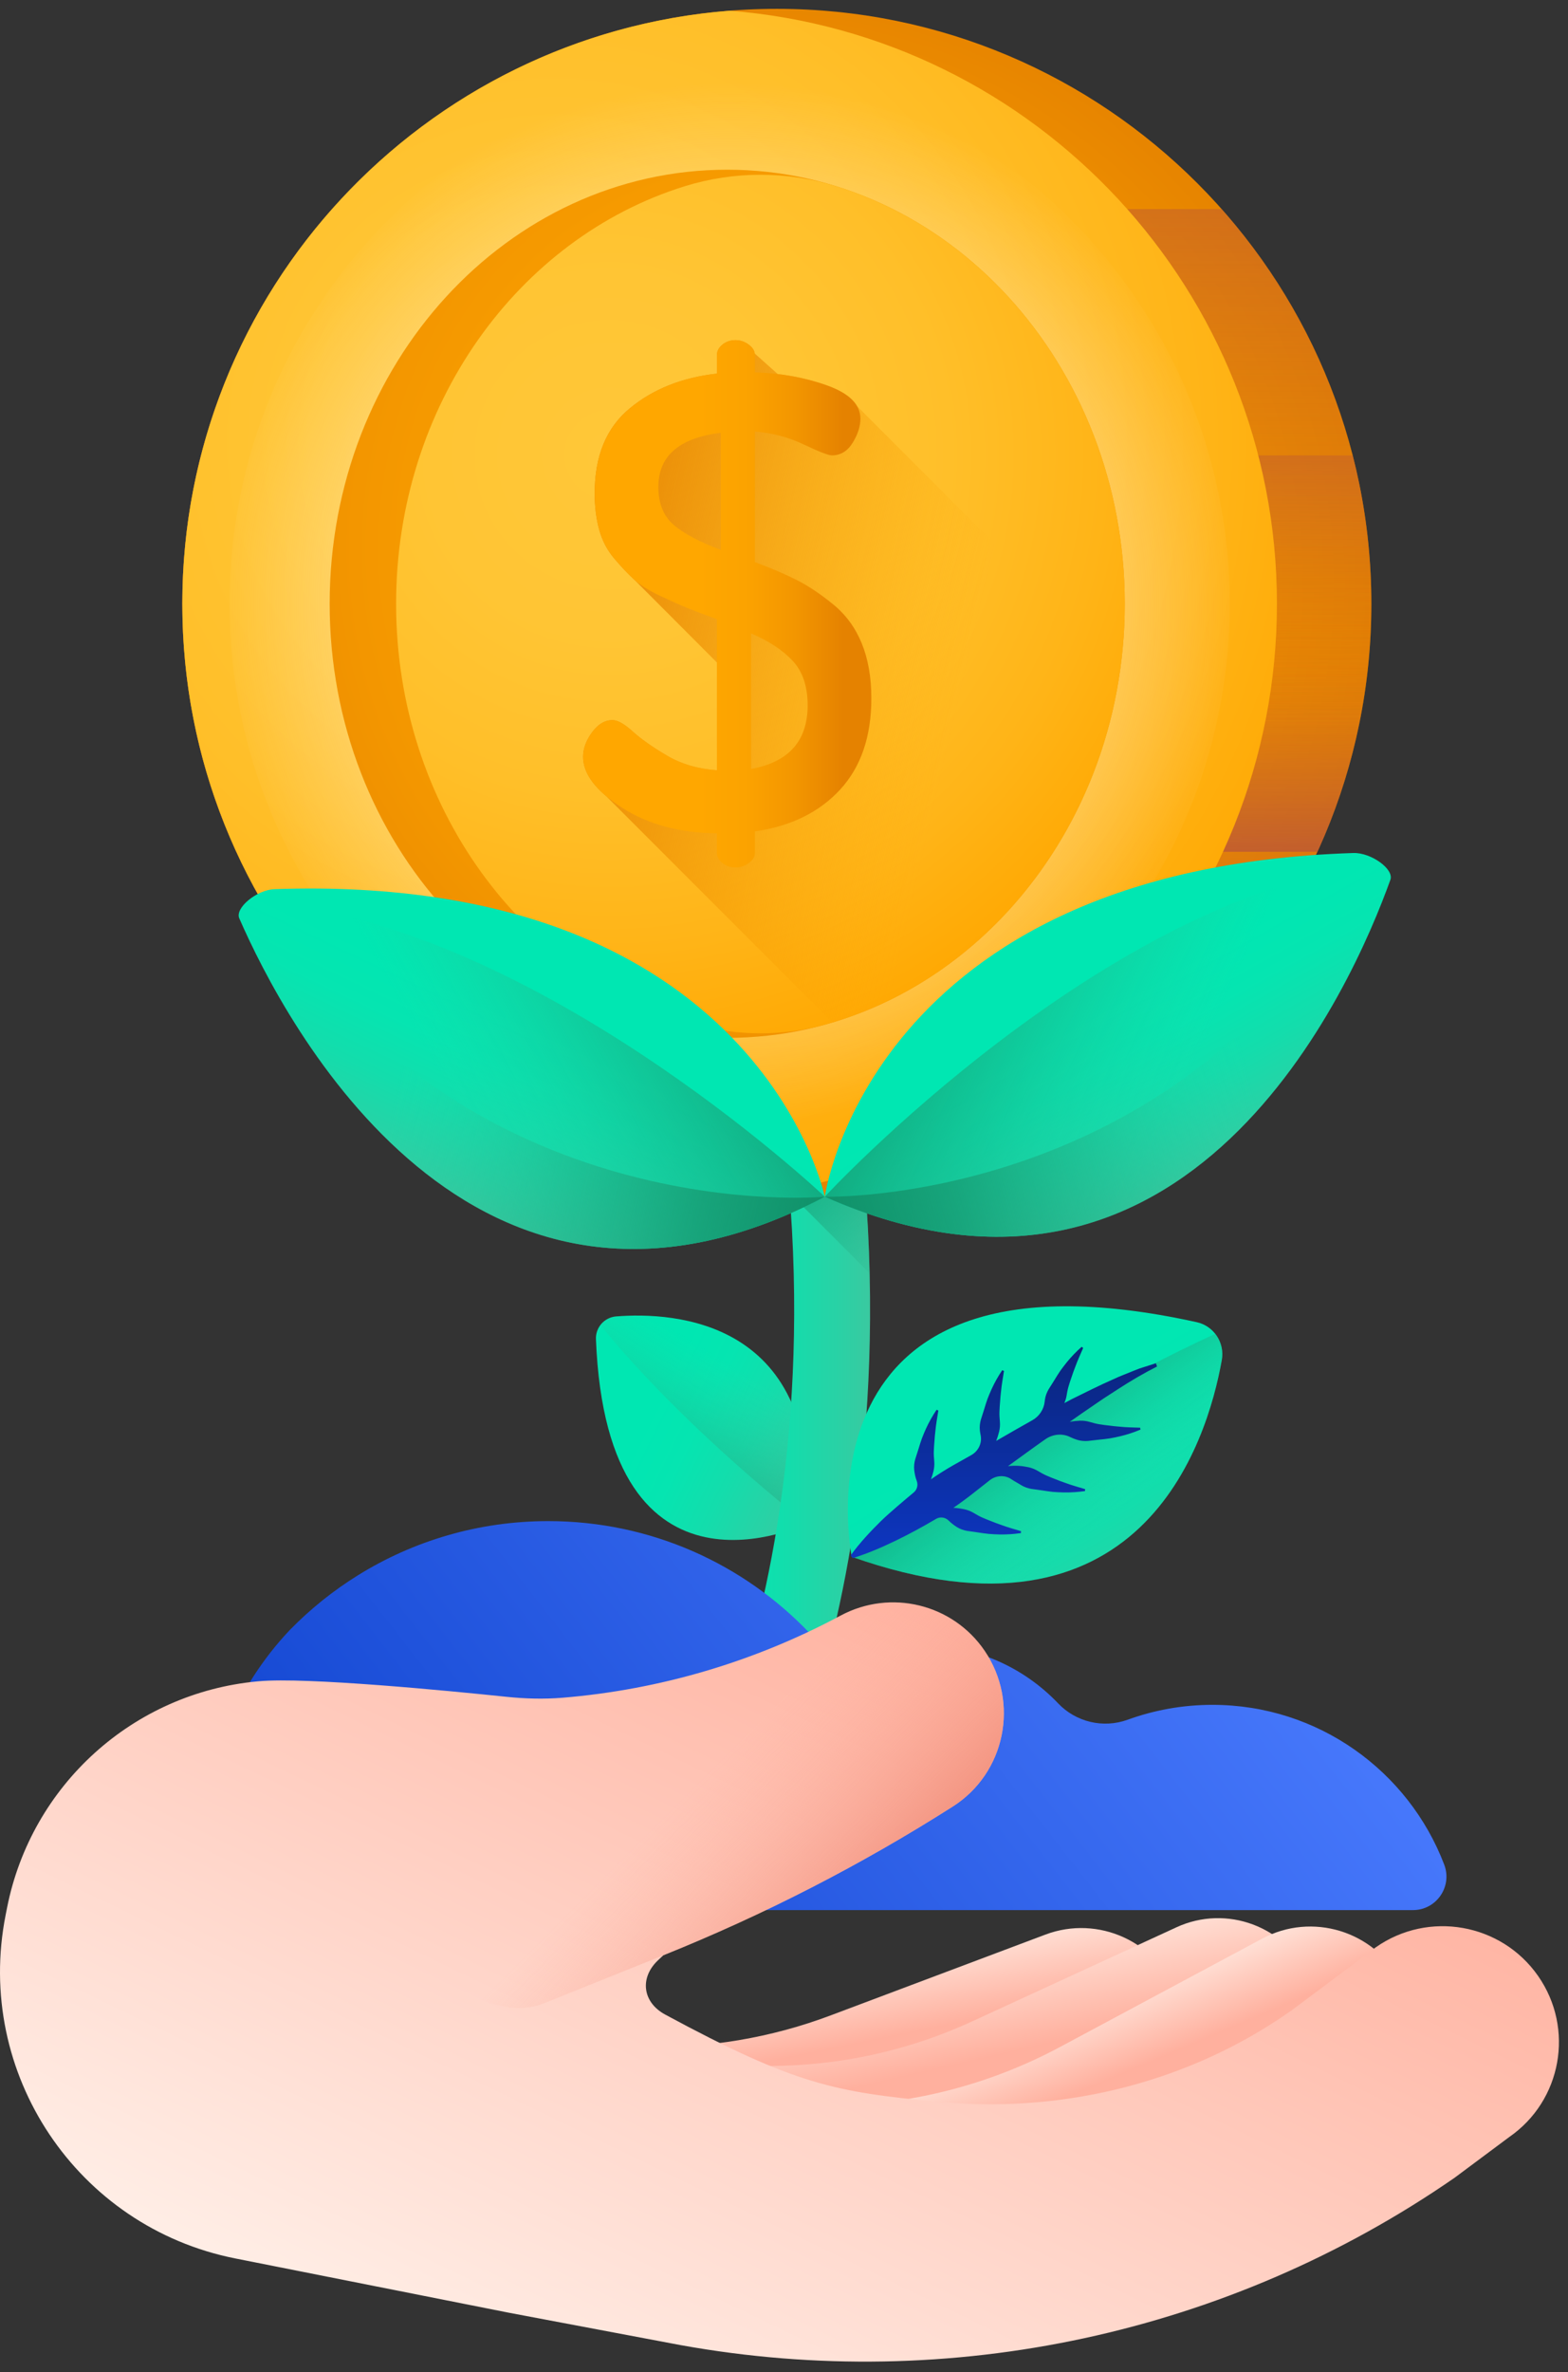 <svg width="129" height="195" viewBox="0 0 129 195" fill="none" xmlns="http://www.w3.org/2000/svg">
<rect x="0" y="0" width="129" height="195" fill="#333333" stroke="none"/>
<path d="M66.373 125.246C66.373 125.246 49.941 133.297 49.028 110.088C48.99 109.12 49.729 108.297 50.695 108.22C55.34 107.846 67.782 108.394 66.373 125.246Z" fill="url(#paint0_linear_834_13609)"/>
<path d="M50.695 108.22C50.16 108.263 49.694 108.536 49.392 108.934C56.461 117.613 66.375 125.247 66.375 125.247C67.782 108.394 55.34 107.846 50.695 108.22Z" fill="url(#paint1_linear_834_13609)"/>
<path d="M63.656 148.887L58.065 146.104L60.861 147.496L58.062 146.109C58.105 146.022 62.342 137.319 64.327 122.801C66.158 109.429 66.397 88.225 57.152 63.159L63.012 60.998C72.754 87.411 72.447 109.811 70.475 123.952C68.32 139.388 63.846 148.506 63.656 148.887Z" fill="url(#paint2_linear_834_13609)"/>
<path d="M63.012 60.998L57.152 63.159C61.884 75.989 64.127 87.8 64.949 98.073L71.545 104.671C71.251 92.356 69.083 77.456 63.012 60.998Z" fill="url(#paint3_linear_834_13609)"/>
<path d="M116.243 157.025H21.815C19.021 157.025 16.717 154.779 16.711 151.985C16.711 151.967 16.711 151.95 16.711 151.932C16.711 144.984 19.424 138.668 23.85 133.99C25.527 132.277 27.409 130.764 29.456 129.495C34 126.676 39.361 125.047 45.102 125.047C53.574 125.047 61.212 128.588 66.626 134.273C67.981 135.693 69.997 136.289 71.896 135.78C73.173 135.436 74.517 135.253 75.905 135.253C80.289 135.253 84.246 137.086 87.049 140.025C88.522 141.572 90.768 142.103 92.775 141.374C94.95 140.585 97.296 140.151 99.744 140.151C108.454 140.151 115.889 145.61 118.817 153.288C119.504 155.093 118.173 157.025 116.243 157.025Z" fill="url(#paint4_linear_834_13609)"/>
<path d="M70.071 127.977C70.071 127.977 64.663 101.258 98.455 108.693C99.865 109.003 100.771 110.378 100.519 111.8C99.305 118.635 93.827 136.359 70.071 127.977Z" fill="url(#paint5_linear_834_13609)"/>
<path d="M100.519 111.799C100.658 111.011 100.441 110.238 99.98 109.652C84.809 116.566 70.07 127.976 70.07 127.976C93.826 136.358 99.305 118.634 100.519 111.799Z" fill="url(#paint6_linear_834_13609)"/>
<path d="M92.096 117.282C91.817 117.265 91.539 117.228 91.265 117.195C90.989 117.163 90.715 117.132 90.444 117.085C90.172 117.045 89.905 116.965 89.641 116.891C89.376 116.815 89.11 116.784 88.837 116.793C88.565 116.806 88.293 116.833 88.009 116.886C88.318 116.669 88.627 116.453 88.937 116.235L90.46 115.192C90.968 114.841 91.49 114.525 92.003 114.182C93.038 113.514 94.091 112.891 95.19 112.338L95.094 112.07L94.199 112.356L93.749 112.5C93.601 112.553 93.458 112.614 93.312 112.67C92.736 112.908 92.141 113.125 91.579 113.391C90.435 113.895 89.321 114.455 88.201 115.008C87.989 115.12 87.775 115.232 87.563 115.344C87.642 115.161 87.706 114.972 87.741 114.771C87.789 114.5 87.833 114.223 87.914 113.961C87.99 113.698 88.08 113.436 88.17 113.175C88.26 112.913 88.348 112.647 88.454 112.388C88.644 111.858 88.882 111.347 89.112 110.814L88.986 110.719C88.549 111.106 88.139 111.53 87.767 111.988C87.579 112.214 87.406 112.454 87.229 112.693C87.067 112.939 86.903 113.187 86.752 113.444C86.6 113.699 86.43 113.949 86.272 114.208C86.119 114.469 86.013 114.75 85.968 115.05C85.959 115.108 85.951 115.168 85.945 115.227C85.878 115.875 85.487 116.446 84.917 116.762L84.906 116.768C83.914 117.318 82.938 117.889 81.955 118.455C82.06 118.194 82.136 117.938 82.201 117.682C82.263 117.416 82.284 117.149 82.261 116.874C82.24 116.601 82.213 116.322 82.226 116.048C82.233 115.772 82.256 115.498 82.278 115.223C82.3 114.946 82.316 114.666 82.355 114.389C82.406 113.829 82.51 113.274 82.599 112.702L82.452 112.641C82.128 113.124 81.836 113.638 81.59 114.173C81.464 114.44 81.356 114.716 81.246 114.991C81.15 115.27 81.054 115.552 80.972 115.838C80.888 116.123 80.787 116.408 80.698 116.698C80.616 116.989 80.582 117.288 80.614 117.589C80.629 117.722 80.649 117.856 80.677 117.988C80.811 118.638 80.486 119.297 79.908 119.62C79.41 119.9 78.913 120.176 78.418 120.459C77.79 120.814 77.184 121.202 76.593 121.611C76.677 121.384 76.744 121.16 76.8 120.936C76.862 120.67 76.883 120.404 76.861 120.13C76.839 119.855 76.812 119.578 76.825 119.303C76.832 119.028 76.855 118.754 76.878 118.477C76.898 118.2 76.916 117.921 76.954 117.645C77.005 117.083 77.109 116.53 77.198 115.956L77.052 115.895C76.727 116.379 76.436 116.892 76.189 117.428C76.063 117.695 75.957 117.97 75.846 118.246C75.749 118.525 75.653 118.806 75.572 119.092C75.487 119.377 75.386 119.662 75.298 119.952C75.215 120.243 75.182 120.541 75.213 120.843C75.248 121.142 75.307 121.444 75.419 121.738C75.547 122.077 75.455 122.456 75.177 122.687C74.457 123.286 73.163 124.377 72.516 125.004C71.62 125.886 70.753 126.805 69.986 127.86L70.153 128.092C71.396 127.705 72.55 127.202 73.676 126.661C74.8 126.116 75.891 125.527 76.953 124.897C76.972 124.885 76.991 124.874 77.01 124.864C77.352 124.661 77.778 124.731 78.058 125.014C78.266 125.221 78.496 125.393 78.733 125.543C78.991 125.701 79.274 125.802 79.573 125.853C79.872 125.899 80.172 125.931 80.467 125.98C80.759 126.03 81.055 126.065 81.348 126.099C81.645 126.119 81.938 126.142 82.234 126.144C82.824 126.155 83.412 126.116 83.989 126.032L83.998 125.874C83.442 125.707 82.898 125.559 82.371 125.361C82.105 125.275 81.845 125.17 81.587 125.07C81.329 124.97 81.072 124.871 80.821 124.758C80.567 124.651 80.329 124.506 80.091 124.368C79.854 124.228 79.605 124.133 79.338 124.073C79.048 124.014 78.752 123.969 78.434 123.954C78.968 123.589 79.489 123.206 79.999 122.807C80.404 122.484 80.955 122.054 81.44 121.677C81.955 121.278 82.675 121.237 83.212 121.608C83.474 121.79 83.762 121.931 84.008 122.088C84.266 122.246 84.55 122.346 84.848 122.399C85.147 122.444 85.448 122.476 85.741 122.524C86.034 122.574 86.329 122.61 86.622 122.645C86.919 122.664 87.214 122.686 87.51 122.689C88.099 122.699 88.688 122.66 89.264 122.577L89.273 122.418C88.718 122.251 88.174 122.103 87.647 121.906C87.381 121.821 87.121 121.716 86.863 121.614C86.605 121.514 86.347 121.415 86.097 121.303C85.844 121.196 85.604 121.05 85.367 120.913C85.129 120.774 84.88 120.677 84.613 120.617C84.103 120.512 83.576 120.453 82.928 120.53C83.924 119.81 84.916 119.079 85.922 118.373L85.962 118.346C86.564 117.903 87.369 117.802 88.039 118.135C88.229 118.229 88.423 118.303 88.618 118.365C88.908 118.454 89.208 118.48 89.509 118.457C89.811 118.426 90.11 118.382 90.406 118.354C90.702 118.33 90.998 118.29 91.29 118.25C91.582 118.195 91.873 118.143 92.159 118.071C92.733 117.934 93.293 117.75 93.83 117.524L93.799 117.368C93.22 117.348 92.656 117.342 92.096 117.282Z" fill="url(#paint7_linear_834_13609)"/>
<path d="M112.822 49.638C112.822 76.651 90.924 98.549 63.911 98.549C36.898 98.549 15 76.651 15 49.638C15 22.625 36.898 0.727 63.911 0.727C90.924 0.727 112.822 22.625 112.822 49.638Z" fill="url(#paint8_radial_834_13609)"/>
<path d="M15 49.638C15 67.094 24.147 82.413 37.91 91.068H89.913C103.675 82.413 112.822 67.094 112.822 49.638C112.822 32.18 103.675 16.862 89.913 8.207H37.91C24.147 16.862 15 32.18 15 49.638Z" fill="url(#paint9_linear_834_13609)"/>
<path d="M15 49.638C15 62.091 19.658 73.455 27.322 82.09H100.501C108.165 73.455 112.821 62.091 112.821 49.638C112.821 37.184 108.165 25.82 100.501 17.186H27.322C19.657 25.82 15 37.184 15 49.638Z" fill="url(#paint10_linear_834_13609)"/>
<path d="M15 49.638C15 56.917 16.592 63.823 19.444 70.029H108.378C111.229 63.823 112.822 56.916 112.822 49.638C112.822 42.36 111.229 35.454 108.378 29.246H19.444C16.592 35.454 15 42.36 15 49.638Z" fill="url(#paint11_linear_834_13609)"/>
<path d="M15 49.639C15 53.852 15.534 57.94 16.536 61.84H111.285C112.288 57.94 112.822 53.852 112.822 49.639C112.822 45.426 112.288 41.338 111.285 37.438H16.536C15.534 41.338 15 45.426 15 49.639Z" fill="url(#paint12_linear_834_13609)"/>
<path d="M60.027 0.881C34.831 2.86 15 23.932 15 49.638C15 75.344 34.831 96.416 60.027 98.396C85.224 96.416 105.054 75.343 105.054 49.638C105.054 23.932 85.224 2.86 60.027 0.881Z" fill="url(#paint13_radial_834_13609)"/>
<path d="M62.559 5.356C60.879 5.129 59.175 5.129 57.495 5.356C35.689 8.323 18.883 27.017 18.883 49.638C18.883 72.258 35.689 90.953 57.496 93.919C59.175 94.148 60.88 94.148 62.559 93.919C84.366 90.953 101.171 72.258 101.171 49.638C101.171 27.017 84.366 8.323 62.559 5.356Z" fill="url(#paint14_radial_834_13609)"/>
<path d="M92.535 49.637C92.535 29.928 77.891 13.951 59.828 13.951C41.764 13.951 27.121 29.928 27.121 49.637C27.121 69.345 41.764 85.322 59.828 85.322C77.891 85.322 92.535 69.345 92.535 49.637Z" fill="url(#paint15_radial_834_13609)"/>
<path d="M68.809 15.316C64.737 14.051 60.387 14.051 56.316 15.316C42.618 19.574 32.588 33.328 32.588 49.639C32.588 66.269 43.015 80.24 57.124 84.199C60.676 85.197 64.447 85.197 68 84.199C82.11 80.24 92.535 66.269 92.535 49.639C92.535 33.328 82.505 19.574 68.809 15.316Z" fill="url(#paint16_radial_834_13609)"/>
<path d="M92.162 55.041L70.512 33.39C70.118 32.705 69.301 32.139 68.06 31.692C66.785 31.235 65.427 30.924 63.988 30.753L62.088 29.057C62.05 28.79 61.892 28.546 61.602 28.332C61.266 28.085 60.904 27.961 60.516 27.961C60.093 27.961 59.73 28.085 59.431 28.332C59.131 28.579 58.982 28.86 58.982 29.178V30.713C56.123 31.03 53.733 31.983 51.809 33.572C49.886 35.16 48.925 37.487 48.925 40.552C48.925 41.643 49.047 42.639 49.295 43.537C49.541 44.435 49.948 45.218 50.513 45.887C51.076 46.557 51.615 47.129 52.126 47.604C52.154 47.629 52.185 47.654 52.212 47.681L58.982 54.465V63.32C57.417 63.214 56.041 62.809 54.85 62.105C53.658 61.401 52.724 60.74 52.042 60.124C51.361 59.508 50.81 59.2 50.392 59.2C49.76 59.2 49.199 59.534 48.707 60.204C48.216 60.873 47.972 61.542 47.972 62.211C47.972 63.307 48.608 64.388 49.875 65.452L68.48 84.057C80.795 80.382 90.212 69.05 92.162 55.041Z" fill="url(#paint17_linear_834_13609)"/>
<path d="M47.972 62.211C47.972 61.542 48.217 60.873 48.707 60.204C49.199 59.535 49.76 59.2 50.392 59.2C50.81 59.2 51.361 59.508 52.042 60.124C52.724 60.742 53.658 61.401 54.85 62.105C56.041 62.809 57.418 63.214 58.982 63.32V50.906C57.923 50.519 57.111 50.211 56.548 49.982C55.983 49.753 55.233 49.418 54.298 48.978C53.362 48.538 52.639 48.08 52.127 47.604C51.616 47.129 51.077 46.556 50.513 45.887C49.948 45.218 49.542 44.435 49.295 43.537C49.048 42.639 48.926 41.643 48.926 40.552C48.926 37.486 49.887 35.16 51.81 33.572C53.733 31.983 56.123 31.032 58.982 30.713V29.178C58.982 28.861 59.132 28.579 59.432 28.332C59.732 28.086 60.094 27.961 60.518 27.961C60.905 27.961 61.266 28.086 61.603 28.332C61.937 28.58 62.105 28.861 62.105 29.178V30.608C64.257 30.68 66.243 31.041 68.06 31.693C69.877 32.347 70.786 33.254 70.786 34.419C70.786 35.055 70.572 35.717 70.145 36.405C69.719 37.093 69.149 37.436 68.437 37.436C68.156 37.436 67.383 37.137 66.12 36.537C64.855 35.937 63.517 35.584 62.105 35.478V46.206C63.508 46.734 64.676 47.236 65.606 47.712C66.535 48.186 67.519 48.847 68.554 49.692C69.59 50.538 70.37 51.603 70.896 52.888C71.421 54.174 71.686 55.68 71.686 57.404C71.686 60.557 70.826 63.063 69.107 64.922C67.386 66.781 65.052 67.924 62.105 68.348V70.117C62.105 70.429 61.937 70.706 61.603 70.949C61.266 71.191 60.905 71.313 60.518 71.313C60.094 71.313 59.732 71.191 59.432 70.95C59.132 70.707 58.982 70.429 58.982 70.118V68.507C55.912 68.471 53.309 67.77 51.175 66.4C49.039 65.031 47.972 63.635 47.972 62.211ZM54.165 40.025C54.165 41.399 54.592 42.447 55.448 43.167C56.303 43.89 57.588 44.568 59.299 45.202V35.578C55.875 36.002 54.165 37.484 54.165 40.025ZM61.788 63.215C64.891 62.651 66.445 60.907 66.445 57.985C66.445 56.436 66.039 55.221 65.228 54.341C64.416 53.461 63.27 52.703 61.788 52.069V63.215Z" fill="url(#paint18_linear_834_13609)"/>
<path d="M67.855 98.378C67.855 98.378 62.367 71.72 22.582 73.096C21.123 73.147 19.315 74.643 19.684 75.491C23.393 83.992 38.796 113.644 67.855 98.378Z" fill="url(#paint19_linear_834_13609)"/>
<path d="M19.686 75.492C19.519 75.108 19.8 74.59 20.293 74.135C43.169 75.028 67.857 98.379 67.857 98.379C38.798 113.645 23.395 83.993 19.686 75.492Z" fill="url(#paint20_linear_834_13609)"/>
<path d="M19.686 75.491C19.444 74.934 20.139 74.102 21.058 73.578C21.207 73.811 21.357 74.047 21.508 74.29C38.212 101.175 67.858 98.378 67.858 98.378C38.798 113.644 23.395 83.992 19.686 75.491Z" fill="url(#paint21_linear_834_13609)"/>
<path d="M67.856 98.378C67.856 98.378 71.549 71.413 111.337 70.124C112.797 70.077 114.701 71.449 114.389 72.32C111.258 81.05 97.872 111.665 67.856 98.378Z" fill="url(#paint22_linear_834_13609)"/>
<path d="M114.389 72.32C114.531 71.925 114.215 71.428 113.692 71.006C90.927 73.428 67.856 98.379 67.856 98.379C97.872 111.665 111.258 81.05 114.389 72.32Z" fill="url(#paint23_linear_834_13609)"/>
<path d="M114.389 72.32C114.594 71.749 113.844 70.964 112.893 70.504C112.76 70.745 112.625 70.99 112.49 71.244C97.624 99.186 67.856 98.379 67.856 98.379C97.872 111.665 111.258 81.05 114.389 72.32Z" fill="url(#paint24_linear_834_13609)"/>
<path d="M96.819 163.954C95.198 159.612 90.343 157.405 86.006 159.038L68.343 165.679C63.409 167.536 58.214 168.392 53.039 168.274L57.353 184.596C63.913 184.027 70.421 182.596 76.699 180.281L91.906 174.669C96.236 173.073 98.435 168.277 96.819 163.954Z" fill="url(#paint25_linear_834_13609)"/>
<path d="M107.674 162.501C105.8 158.362 100.91 156.539 96.783 158.44L79.975 166.176C73.433 169.189 66.264 170.345 59.222 169.635L52.69 186.113C65.056 187.187 77.608 185.102 89.114 179.895L103.592 173.338C107.715 171.473 109.541 166.622 107.674 162.501Z" fill="url(#paint26_linear_834_13609)"/>
<path d="M115.208 162.819C113.03 158.728 107.926 157.18 103.842 159.37L87.207 168.279C80.733 171.749 73.5 173.371 66.274 173.087L60.683 190.242C73.36 190.563 86.021 187.663 97.413 181.654L111.749 174.088C115.832 171.935 117.38 166.891 115.208 162.819Z" fill="url(#paint27_linear_834_13609)"/>
<path d="M113.191 160.08L106.27 165.263C105.966 165.476 105.66 165.686 105.351 165.891C97.042 171.428 87.005 173.735 77.067 172.778C68.755 171.977 65.428 171.391 54.724 165.612C52.857 164.604 52.599 162.588 54.148 161.137L54.572 160.74C62.874 157.402 70.844 153.308 78.383 148.512C82.711 145.758 83.893 139.96 81.012 135.716C78.389 131.852 73.275 130.607 69.159 132.812C62.092 136.597 54.307 138.905 46.286 139.567C44.753 139.693 43.212 139.651 41.682 139.492C36.864 138.99 25.198 137.857 21.292 138.213C21.256 138.216 21.219 138.219 21.183 138.222C10.957 139.169 2.58 146.747 0.583 156.822L0.464 157.422C-2.119 170.436 6.343 183.081 19.36 185.662L41.837 190.118L55.995 192.787C78.217 196.794 101.124 191.847 119.657 179.038L124.155 175.688C128.488 172.695 129.556 166.766 126.542 162.442C123.517 158.103 117.522 157.044 113.191 160.08Z" fill="url(#paint28_linear_834_13609)"/>
<path d="M81.011 135.716C78.388 131.853 73.275 130.608 69.158 132.813C61.363 136.988 52.695 139.365 43.799 139.719C43.665 139.725 43.532 139.731 43.398 139.737C28.362 140.49 26.843 162.122 41.625 164.976C42.688 165.181 43.786 165.076 44.79 164.672L54.571 160.74C62.873 157.403 70.844 153.308 78.382 148.512C82.711 145.758 83.892 139.96 81.011 135.716Z" fill="url(#paint29_linear_834_13609)"/>
<defs>
<linearGradient id="paint0_linear_834_13609" x1="53.823" y1="115.654" x2="67.432" y2="122.326" gradientUnits="userSpaceOnUse">
<stop stop-color="#00E7B2"/>
<stop offset="0.246" stop-color="#05E5B1"/>
<stop offset="0.53" stop-color="#13DDAC"/>
<stop offset="0.832" stop-color="#2AD1A5"/>
<stop offset="1" stop-color="#3AC9A0"/>
</linearGradient>
<linearGradient id="paint1_linear_834_13609" x1="60.692" y1="112.513" x2="51.413" y2="127.641" gradientUnits="userSpaceOnUse">
<stop stop-color="#3AC9A0" stop-opacity="0"/>
<stop offset="0.035" stop-color="#38C69D" stop-opacity="0.035"/>
<stop offset="0.417" stop-color="#23AA82" stop-opacity="0.416"/>
<stop offset="0.751" stop-color="#169971" stop-opacity="0.753"/>
<stop offset="1" stop-color="#11936B"/>
</linearGradient>
<linearGradient id="paint2_linear_834_13609" x1="57.152" y1="104.942" x2="71.582" y2="104.942" gradientUnits="userSpaceOnUse">
<stop stop-color="#00E7B2"/>
<stop offset="0.246" stop-color="#05E5B1"/>
<stop offset="0.53" stop-color="#13DDAC"/>
<stop offset="0.832" stop-color="#2AD1A5"/>
<stop offset="1" stop-color="#3AC9A0"/>
</linearGradient>
<linearGradient id="paint3_linear_834_13609" x1="83.81" y1="99.366" x2="69.038" y2="84.593" gradientUnits="userSpaceOnUse">
<stop stop-color="#3AC9A0" stop-opacity="0"/>
<stop offset="0.035" stop-color="#38C69D" stop-opacity="0.035"/>
<stop offset="0.417" stop-color="#23AA82" stop-opacity="0.416"/>
<stop offset="0.751" stop-color="#169971" stop-opacity="0.753"/>
<stop offset="1" stop-color="#11936B"/>
</linearGradient>
<linearGradient id="paint4_linear_834_13609" x1="16.711" y1="165.02" x2="94.824" y2="104.224" gradientUnits="userSpaceOnUse">
<stop stop-color="#0A3ECA"/>
<stop offset="0.962" stop-color="#4B7CFF"/>
</linearGradient>
<linearGradient id="paint5_linear_834_13609" x1="83.511" y1="116.071" x2="94.127" y2="134.599" gradientUnits="userSpaceOnUse">
<stop stop-color="#00E7B2"/>
<stop offset="0.246" stop-color="#05E5B1"/>
<stop offset="0.53" stop-color="#13DDAC"/>
<stop offset="0.832" stop-color="#2AD1A5"/>
<stop offset="1" stop-color="#3AC9A0"/>
</linearGradient>
<linearGradient id="paint6_linear_834_13609" x1="90.326" y1="125.549" x2="79.942" y2="112.233" gradientUnits="userSpaceOnUse">
<stop stop-color="#3AC9A0" stop-opacity="0"/>
<stop offset="0.035" stop-color="#38C69D" stop-opacity="0.035"/>
<stop offset="0.417" stop-color="#23AA82" stop-opacity="0.416"/>
<stop offset="0.751" stop-color="#169971" stop-opacity="0.753"/>
<stop offset="1" stop-color="#11936B"/>
</linearGradient>
<linearGradient id="paint7_linear_834_13609" x1="82.588" y1="110.719" x2="82.588" y2="128.092" gradientUnits="userSpaceOnUse">
<stop stop-color="#0A257C"/>
<stop offset="1" stop-color="#0D36C1"/>
</linearGradient>
<radialGradient id="paint8_radial_834_13609" cx="0" cy="0" r="1" gradientUnits="userSpaceOnUse" gradientTransform="translate(61.536 47.952) scale(50.943)">
<stop stop-color="#FFA700"/>
<stop offset="0.323" stop-color="#FCA300"/>
<stop offset="0.665" stop-color="#F39600"/>
<stop offset="1" stop-color="#E58200"/>
</radialGradient>
<linearGradient id="paint9_linear_834_13609" x1="63.911" y1="41.91" x2="63.911" y2="129.312" gradientUnits="userSpaceOnUse">
<stop stop-color="#E58200" stop-opacity="0"/>
<stop offset="0.04" stop-color="#E27F04" stop-opacity="0.039"/>
<stop offset="0.467" stop-color="#C15D2F" stop-opacity="0.467"/>
<stop offset="0.802" stop-color="#AD4949" stop-opacity="0.8"/>
<stop offset="1" stop-color="#A64153"/>
</linearGradient>
<linearGradient id="paint10_linear_834_13609" x1="63.911" y1="61.474" x2="63.911" y2="-26.849" gradientUnits="userSpaceOnUse">
<stop stop-color="#E58200" stop-opacity="0"/>
<stop offset="0.04" stop-color="#E27F04" stop-opacity="0.039"/>
<stop offset="0.467" stop-color="#C15D2F" stop-opacity="0.467"/>
<stop offset="0.802" stop-color="#AD4949" stop-opacity="0.8"/>
<stop offset="1" stop-color="#A64153"/>
</linearGradient>
<linearGradient id="paint11_linear_834_13609" x1="63.911" y1="51.117" x2="63.911" y2="79.364" gradientUnits="userSpaceOnUse">
<stop stop-color="#E58200" stop-opacity="0"/>
<stop offset="0.04" stop-color="#E27F04" stop-opacity="0.039"/>
<stop offset="0.467" stop-color="#C15D2F" stop-opacity="0.467"/>
<stop offset="0.802" stop-color="#AD4949" stop-opacity="0.8"/>
<stop offset="1" stop-color="#A64153"/>
</linearGradient>
<linearGradient id="paint12_linear_834_13609" x1="63.911" y1="60.324" x2="63.911" y2="12.223" gradientUnits="userSpaceOnUse">
<stop stop-color="#E58200" stop-opacity="0"/>
<stop offset="0.04" stop-color="#E27F04" stop-opacity="0.039"/>
<stop offset="0.467" stop-color="#C15D2F" stop-opacity="0.467"/>
<stop offset="0.802" stop-color="#AD4949" stop-opacity="0.8"/>
<stop offset="1" stop-color="#A64153"/>
</linearGradient>
<radialGradient id="paint13_radial_834_13609" cx="0" cy="0" r="1" gradientUnits="userSpaceOnUse" gradientTransform="translate(45.713 36.444) scale(68.472 68.472)">
<stop stop-color="#FFC738"/>
<stop offset="0.284" stop-color="#FFC534"/>
<stop offset="0.539" stop-color="#FFBF29"/>
<stop offset="0.783" stop-color="#FFB417"/>
<stop offset="1" stop-color="#FFA700"/>
</radialGradient>
<radialGradient id="paint14_radial_834_13609" cx="0" cy="0" r="1" gradientUnits="userSpaceOnUse" gradientTransform="translate(60.027 49.638) scale(42.83 42.83)">
<stop stop-color="#FFFCF8"/>
<stop offset="0.949" stop-color="#FFFCF8" stop-opacity="0.051"/>
<stop offset="1" stop-color="#FFFCF8" stop-opacity="0"/>
</radialGradient>
<radialGradient id="paint15_radial_834_13609" cx="0" cy="0" r="1" gradientUnits="userSpaceOnUse" gradientTransform="translate(63.176 45.061) scale(51.189 55.853)">
<stop stop-color="#FFA700"/>
<stop offset="0.323" stop-color="#FCA300"/>
<stop offset="0.665" stop-color="#F39600"/>
<stop offset="1" stop-color="#E58200"/>
</radialGradient>
<radialGradient id="paint16_radial_834_13609" cx="0" cy="0" r="1" gradientUnits="userSpaceOnUse" gradientTransform="translate(50.095 37.364) scale(52.165)">
<stop stop-color="#FFC738"/>
<stop offset="0.284" stop-color="#FFC534"/>
<stop offset="0.539" stop-color="#FFBF29"/>
<stop offset="0.783" stop-color="#FFB417"/>
<stop offset="1" stop-color="#FFA700"/>
</radialGradient>
<linearGradient id="paint17_linear_834_13609" x1="78.515" y1="59.227" x2="45.333" y2="51.555" gradientUnits="userSpaceOnUse">
<stop stop-color="#FFA700" stop-opacity="0"/>
<stop offset="0.021" stop-color="#FEA600" stop-opacity="0.02"/>
<stop offset="0.635" stop-color="#EC8C00" stop-opacity="0.635"/>
<stop offset="1" stop-color="#E58200"/>
</linearGradient>
<linearGradient id="paint18_linear_834_13609" x1="57.39" y1="49.637" x2="69.406" y2="49.637" gradientUnits="userSpaceOnUse">
<stop stop-color="#FFA700"/>
<stop offset="0.323" stop-color="#FCA300"/>
<stop offset="0.665" stop-color="#F39600"/>
<stop offset="1" stop-color="#E58200"/>
</linearGradient>
<linearGradient id="paint19_linear_834_13609" x1="45.427" y1="85.098" x2="38.181" y2="100.323" gradientUnits="userSpaceOnUse">
<stop stop-color="#00E7B2"/>
<stop offset="0.246" stop-color="#05E5B1"/>
<stop offset="0.53" stop-color="#13DDAC"/>
<stop offset="0.832" stop-color="#2AD1A5"/>
<stop offset="1" stop-color="#3AC9A0"/>
</linearGradient>
<linearGradient id="paint20_linear_834_13609" x1="37.163" y1="90.104" x2="63.774" y2="75.22" gradientUnits="userSpaceOnUse">
<stop stop-color="#3AC9A0" stop-opacity="0"/>
<stop offset="0.035" stop-color="#38C69D" stop-opacity="0.035"/>
<stop offset="0.417" stop-color="#23AA82" stop-opacity="0.416"/>
<stop offset="0.751" stop-color="#169971" stop-opacity="0.753"/>
<stop offset="1" stop-color="#11936B"/>
</linearGradient>
<linearGradient id="paint21_linear_834_13609" x1="32.503" y1="89.872" x2="67.059" y2="97.248" gradientUnits="userSpaceOnUse">
<stop stop-color="#3AC9A0" stop-opacity="0"/>
<stop offset="0.035" stop-color="#38C69D" stop-opacity="0.035"/>
<stop offset="0.417" stop-color="#23AA82" stop-opacity="0.416"/>
<stop offset="0.751" stop-color="#169971" stop-opacity="0.753"/>
<stop offset="1" stop-color="#11936B"/>
</linearGradient>
<linearGradient id="paint22_linear_834_13609" x1="89.36" y1="83.639" x2="97.608" y2="98.345" gradientUnits="userSpaceOnUse">
<stop stop-color="#00E7B2"/>
<stop offset="0.246" stop-color="#05E5B1"/>
<stop offset="0.53" stop-color="#13DDAC"/>
<stop offset="0.832" stop-color="#2AD1A5"/>
<stop offset="1" stop-color="#3AC9A0"/>
</linearGradient>
<linearGradient id="paint23_linear_834_13609" x1="97.942" y1="88.081" x2="70.395" y2="75.009" gradientUnits="userSpaceOnUse">
<stop stop-color="#3AC9A0" stop-opacity="0"/>
<stop offset="0.035" stop-color="#38C69D" stop-opacity="0.035"/>
<stop offset="0.417" stop-color="#23AA82" stop-opacity="0.416"/>
<stop offset="0.751" stop-color="#169971" stop-opacity="0.753"/>
<stop offset="1" stop-color="#11936B"/>
</linearGradient>
<linearGradient id="paint24_linear_834_13609" x1="102.576" y1="87.538" x2="68.59" y2="97.209" gradientUnits="userSpaceOnUse">
<stop stop-color="#3AC9A0" stop-opacity="0"/>
<stop offset="0.035" stop-color="#38C69D" stop-opacity="0.035"/>
<stop offset="0.417" stop-color="#23AA82" stop-opacity="0.416"/>
<stop offset="0.751" stop-color="#169971" stop-opacity="0.753"/>
<stop offset="1" stop-color="#11936B"/>
</linearGradient>
<linearGradient id="paint25_linear_834_13609" x1="73.876" y1="159.156" x2="75.467" y2="166.989" gradientUnits="userSpaceOnUse">
<stop stop-color="#FFEEE6"/>
<stop offset="1" stop-color="#FFB09E"/>
</linearGradient>
<linearGradient id="paint26_linear_834_13609" x1="76.721" y1="160.052" x2="78.946" y2="169.656" gradientUnits="userSpaceOnUse">
<stop stop-color="#FFEEE6"/>
<stop offset="1" stop-color="#FFB09E"/>
</linearGradient>
<linearGradient id="paint27_linear_834_13609" x1="83.344" y1="166.131" x2="86.261" y2="173.036" gradientUnits="userSpaceOnUse">
<stop stop-color="#FFEEE6"/>
<stop offset="1" stop-color="#FFB09E"/>
</linearGradient>
<linearGradient id="paint28_linear_834_13609" x1="46.325" y1="200.057" x2="79.8" y2="130.714" gradientUnits="userSpaceOnUse">
<stop stop-color="#FFEEE6"/>
<stop offset="1" stop-color="#FFB09E"/>
</linearGradient>
<linearGradient id="paint29_linear_834_13609" x1="56.665" y1="147.223" x2="71.729" y2="162.287" gradientUnits="userSpaceOnUse">
<stop stop-color="#FFB09E" stop-opacity="0"/>
<stop offset="1" stop-color="#EC806B"/>
</linearGradient>
</defs>
</svg>
